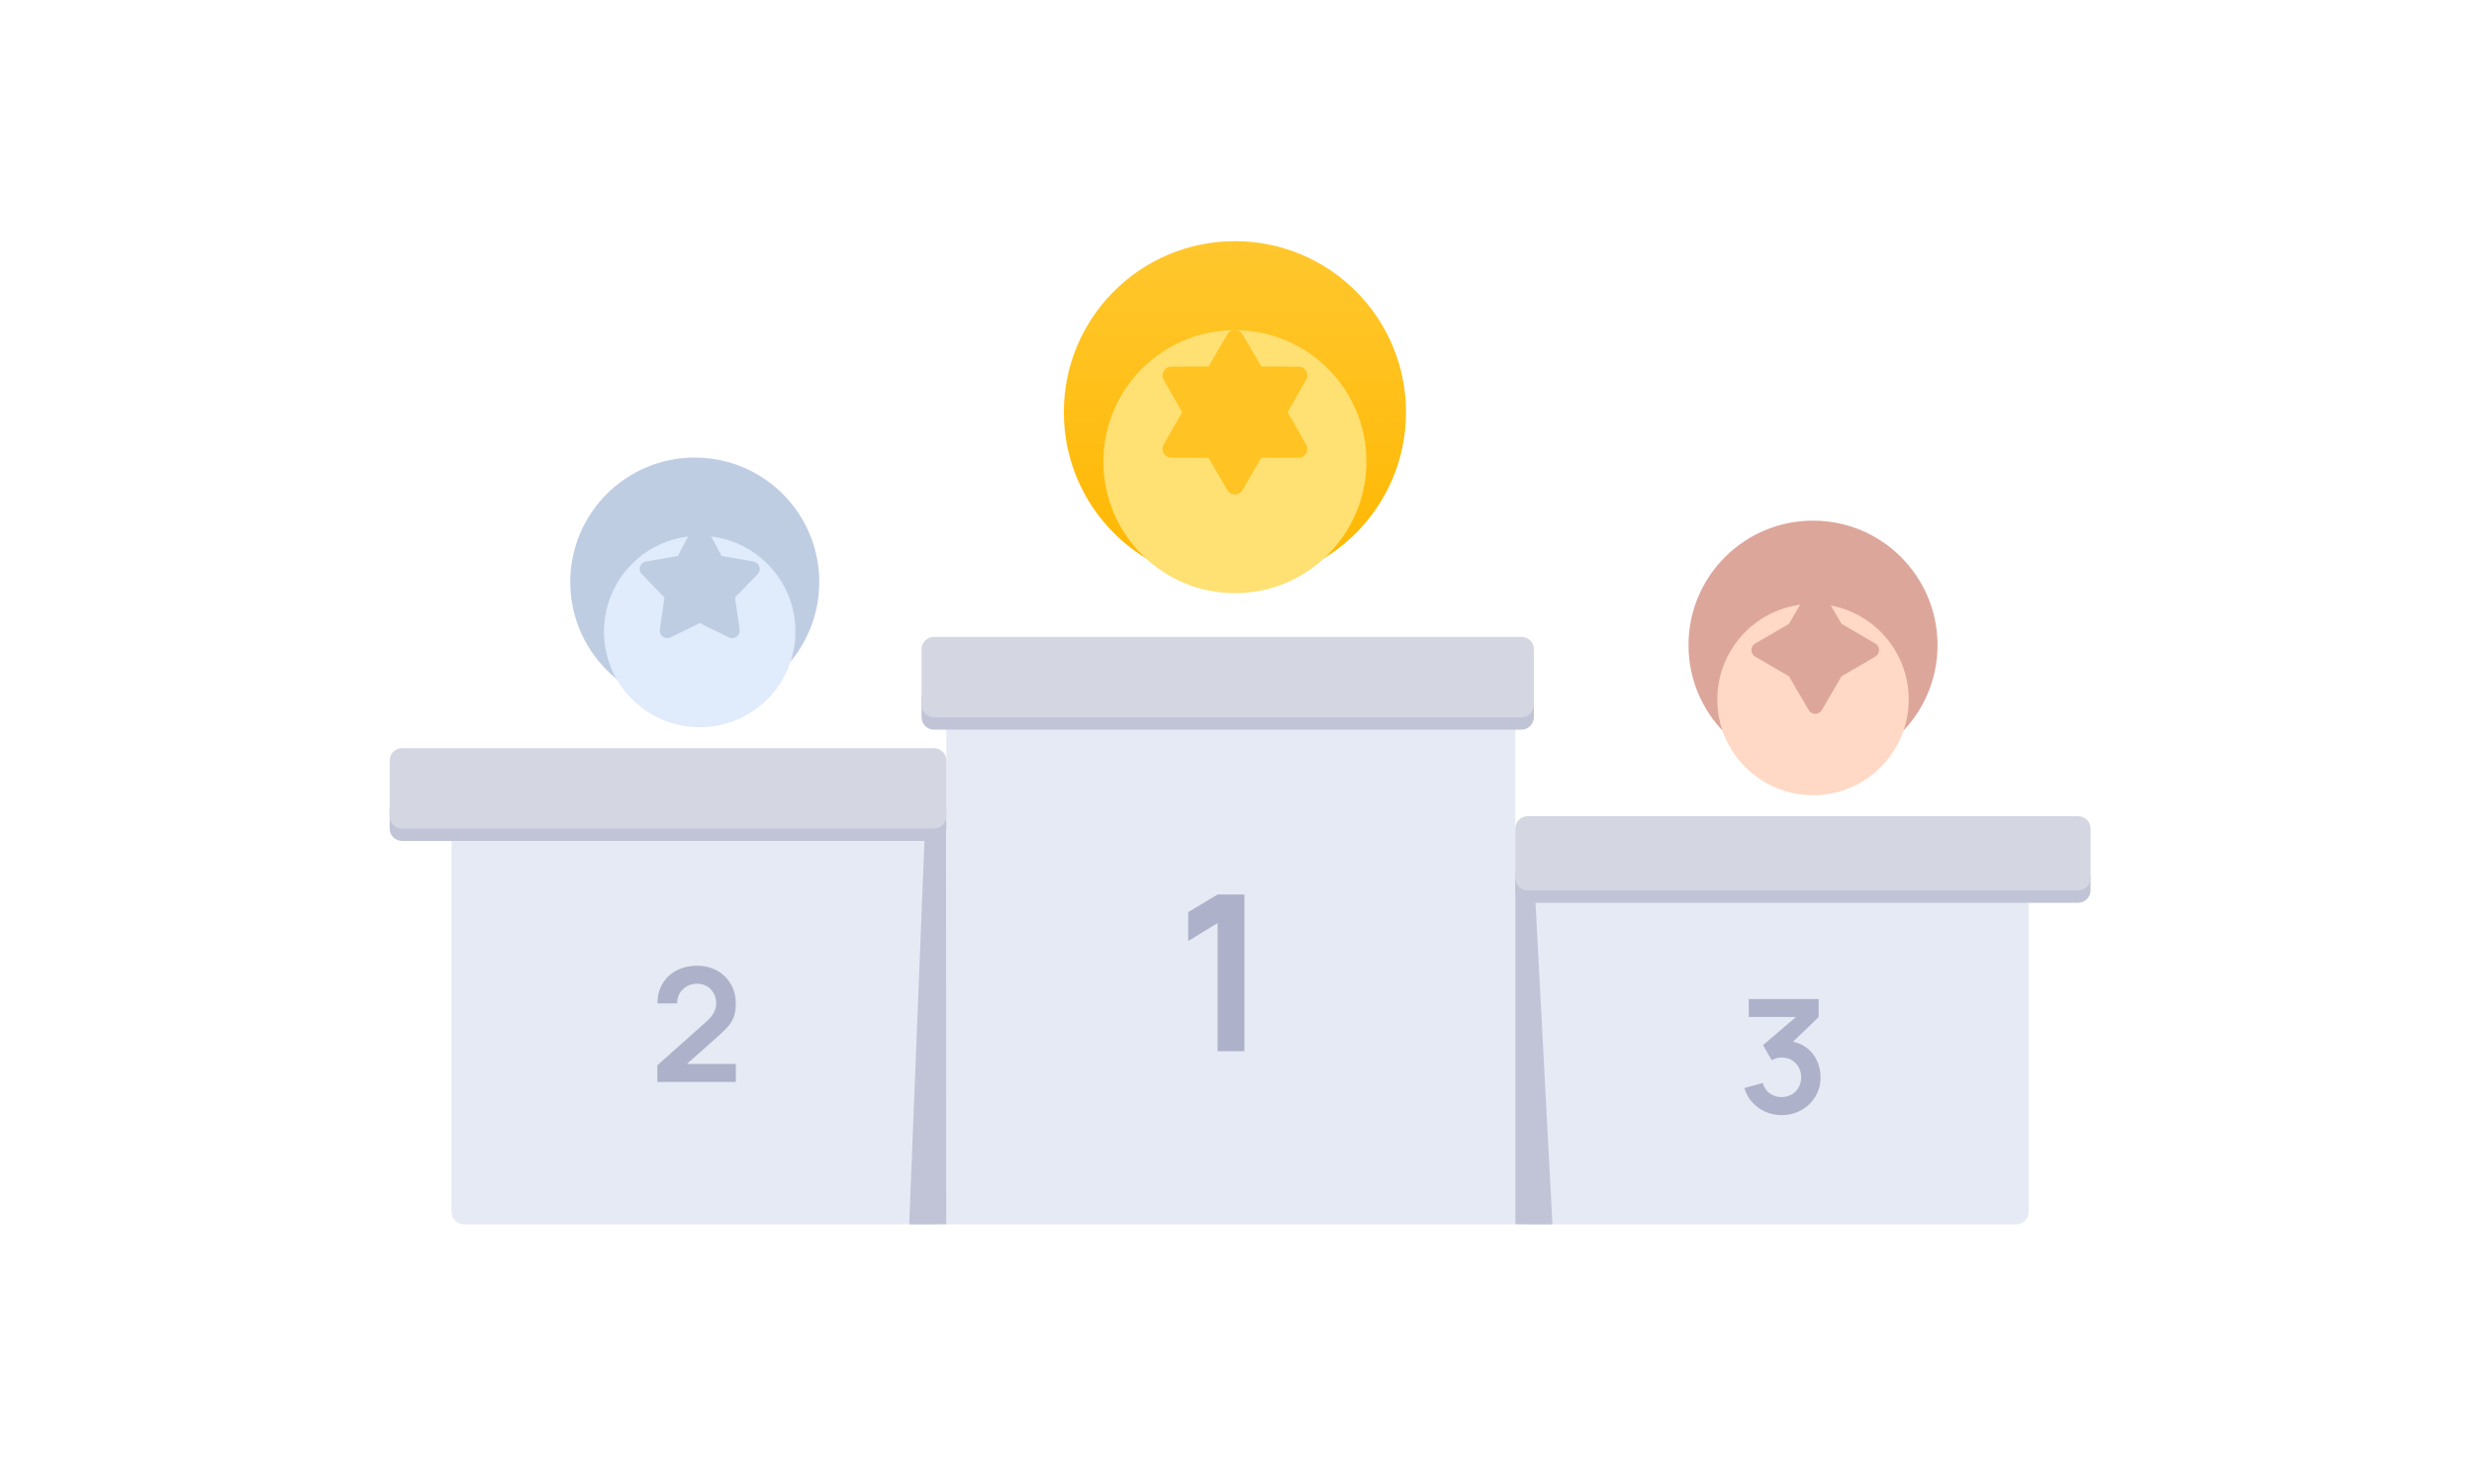 <svg width="400" height="240" viewBox="0 0 400 240" fill="none" xmlns="http://www.w3.org/2000/svg">
  <rect width="400" height="240" rx="10.526" fill="white"/>
  <path d="M245 113H153V198H245V113Z" fill="#E6EAF4"/>
  <path d="M151 133H75C73.895 133 73 133.895 73 135V196C73 197.105 73.895 198 75 198H151C152.105 198 153 197.105 153 196V135C153 133.895 152.105 133 151 133Z" fill="#E6EAF4"/>
  <path d="M326 141H247C245.895 141 245 141.895 245 143V196C245 197.105 245.895 198 247 198H326C327.105 198 328 197.105 328 196V143C328 141.895 327.105 141 326 141Z" fill="#E6EAF4"/>
  <path d="M152.97 133L153 198H147L149.584 133H152.97Z" fill="#C1C4D6"/>
  <path d="M245 141V198H251L248 141H245Z" fill="#C1C4D6"/>
  <path d="M151 129H65C63.895 129 63 129.895 63 131V134C63 135.105 63.895 136 65 136H151C152.105 136 153 135.105 153 134V131C153 129.895 152.105 129 151 129Z" fill="#C1C4D6"/>
  <path d="M336 140H247C245.895 140 245 140.895 245 142V144C245 145.105 245.895 146 247 146H336C337.105 146 338 145.105 338 144V142C338 140.895 337.105 140 336 140Z" fill="#C1C4D6"/>
  <path d="M246 111H151C149.895 111 149 111.895 149 113V116C149 117.105 149.895 118 151 118H246C247.105 118 248 117.105 248 116V113C248 111.895 247.105 111 246 111Z" fill="#C1C4D6"/>
  <path d="M246 103H151C149.895 103 149 103.895 149 105V114C149 115.105 149.895 116 151 116H246C247.105 116 248 115.105 248 114V105C248 103.895 247.105 103 246 103Z" fill="#D4D6E2"/>
  <path d="M336 132H247C245.895 132 245 132.895 245 134V142C245 143.105 245.895 144 247 144H336C337.105 144 338 143.105 338 142V134C338 132.895 337.105 132 336 132Z" fill="#D4D6E2"/>
  <path d="M196.864 170V149.285L192.112 152.189V147.507L196.864 144.656H201.194V170H196.864Z" fill="#ADB2CA"/>
  <path d="M106.28 174.974V172.286L114.165 165.259C114.779 164.713 115.206 164.197 115.445 163.71C115.684 163.224 115.803 162.755 115.803 162.302C115.803 161.688 115.671 161.142 115.406 160.664C115.142 160.178 114.775 159.794 114.306 159.512C113.845 159.23 113.311 159.09 112.706 159.09C112.066 159.09 111.498 159.239 111.003 159.538C110.517 159.828 110.137 160.216 109.864 160.702C109.591 161.189 109.463 161.714 109.48 162.277H106.306C106.306 161.048 106.579 159.977 107.125 159.064C107.679 158.151 108.439 157.443 109.403 156.939C110.376 156.436 111.498 156.184 112.77 156.184C113.947 156.184 115.005 156.449 115.944 156.978C116.883 157.498 117.621 158.223 118.158 159.154C118.696 160.075 118.965 161.138 118.965 162.341C118.965 163.22 118.845 163.958 118.606 164.555C118.367 165.153 118.009 165.703 117.531 166.206C117.062 166.71 116.477 167.269 115.778 167.883L110.184 172.837L109.902 172.069H118.965V174.974H106.28Z" fill="#ADB2CA"/>
  <path d="M288.066 180.346C287.144 180.346 286.274 180.166 285.454 179.808C284.635 179.45 283.923 178.942 283.317 178.285C282.719 177.628 282.289 176.851 282.024 175.955L285.006 175.149C285.22 175.883 285.608 176.45 286.171 176.851C286.743 177.244 287.37 177.436 288.053 177.427C288.659 177.427 289.201 177.286 289.678 177.005C290.156 176.723 290.532 176.343 290.805 175.866C291.078 175.379 291.214 174.837 291.214 174.24C291.214 173.327 290.92 172.563 290.331 171.949C289.742 171.334 288.983 171.027 288.053 171.027C287.771 171.027 287.494 171.066 287.221 171.142C286.956 171.219 286.7 171.326 286.453 171.462L285.045 169.03L291.24 163.731L291.509 164.474H282.741V161.568H294.043V164.486L289.064 169.274L289.038 168.365C290.156 168.442 291.108 168.753 291.893 169.299C292.686 169.845 293.292 170.549 293.71 171.411C294.137 172.273 294.35 173.216 294.35 174.24C294.35 175.401 294.065 176.442 293.493 177.363C292.93 178.285 292.17 179.014 291.214 179.552C290.267 180.081 289.218 180.346 288.066 180.346Z" fill="#ADB2CA"/>
  <path d="M199.662 94.325C214.94 94.325 227.325 81.94 227.325 66.662C227.325 51.385 214.94 39 199.662 39C184.385 39 172 51.385 172 66.662C172 81.94 184.385 94.325 199.662 94.325Z" fill="url(#paint0_linear_991_6602)"/>
  <g filter="url(#filter0_di_991_6602)">
    <path d="M199.662 87.926C211.406 87.926 220.926 78.406 220.926 66.662C220.926 54.919 211.406 45.398 199.662 45.398C187.919 45.398 178.398 54.919 178.398 66.662C178.398 78.406 187.919 87.926 199.662 87.926Z" fill="#FFE072"/>
  </g>
  <g filter="url(#filter1_i_991_6602)">
    <path d="M200.886 54.057L203.925 59.27L209.958 59.294C211.043 59.294 211.725 60.475 211.182 61.416L208.187 66.657L211.182 71.899C211.72 72.844 211.043 74.016 209.958 74.02L203.925 74.044L200.886 79.257C200.339 80.198 198.981 80.198 198.434 79.257L195.395 74.044L189.362 74.02C188.277 74.02 187.595 72.84 188.138 71.899L191.133 66.657L188.138 61.416C187.6 60.47 188.277 59.299 189.362 59.294L195.395 59.27L198.434 54.057C198.981 53.116 200.339 53.116 200.886 54.057Z" fill="#FFC423"/>
  </g>
  <g filter="url(#filter2_i_991_6602)">
    <path d="M113.131 114.262C124.249 114.262 133.262 105.249 133.262 94.131C133.262 83.013 124.249 74 113.131 74C102.013 74 93 83.013 93 94.131C93 105.249 102.013 114.262 113.131 114.262Z" fill="#BFCDE3"/>
  </g>
  <g filter="url(#filter3_di_991_6602)">
    <path d="M113.131 109.607C121.678 109.607 128.607 102.678 128.607 94.131C128.607 85.585 121.678 78.656 113.131 78.656C104.585 78.656 97.656 85.585 97.656 94.131C97.656 102.678 104.585 109.607 113.131 109.607Z" fill="#E0EBFC"/>
  </g>
  <g filter="url(#filter4_i_991_6602)">
    <path d="M114.207 85.277L116.664 89.909L121.829 90.816C122.789 90.984 123.168 92.156 122.492 92.856L118.844 96.624L119.578 101.818C119.712 102.783 118.719 103.508 117.845 103.08L113.132 100.776L108.418 103.08C107.544 103.508 106.546 102.783 106.685 101.818L107.42 96.624L103.772 92.856C103.095 92.156 103.474 90.984 104.434 90.816L109.599 89.909L112.056 85.277C112.512 84.418 113.746 84.418 114.202 85.277H114.207Z" fill="#BFCDE3"/>
  </g>
  <g filter="url(#filter5_i_991_6602)">
    <path d="M293.131 125.262C304.249 125.262 313.262 116.249 313.262 105.131C313.262 94.013 304.249 85 293.131 85C282.013 85 273 94.013 273 105.131C273 116.249 282.013 125.262 293.131 125.262Z" fill="#DDA69A"/>
  </g>
  <g filter="url(#filter6_di_991_6602)">
    <path d="M293.131 120.607C301.678 120.607 308.607 113.678 308.607 105.131C308.607 96.585 301.678 89.656 293.131 89.656C284.585 89.656 277.656 96.585 277.656 105.131C277.656 113.678 284.585 120.607 293.131 120.607Z" fill="#FFD9C5"/>
  </g>
  <g filter="url(#filter7_i_991_6602)">
    <path d="M294.542 95.412L297.739 100.889L303.216 104.085C304.018 104.556 304.018 105.713 303.216 106.183L297.739 109.38L294.542 114.857C294.072 115.658 292.915 115.658 292.445 114.857L289.248 109.38L283.771 106.183C282.97 105.713 282.97 104.556 283.771 104.085L289.248 100.889L292.445 95.412C292.915 94.61 294.072 94.61 294.542 95.412Z" fill="#DDA69A"/>
  </g>
  <path d="M151 121H65C63.895 121 63 121.895 63 123V132C63 133.105 63.895 134 65 134H151C152.105 134 153 133.105 153 132V123C153 121.895 152.105 121 151 121Z" fill="#D4D6E2"/>
  <defs>
    <filter id="filter0_di_991_6602" x="174.398" y="45.398" width="50.528" height="50.528" filterUnits="userSpaceOnUse" color-interpolation-filters="sRGB">
      <feFlood flood-opacity="0" result="BackgroundImageFix"/>
      <feColorMatrix in="SourceAlpha" type="matrix" values="0 0 0 0 0 0 0 0 0 0 0 0 0 0 0 0 0 0 127 0" result="hardAlpha"/>
      <feOffset dy="4"/>
      <feGaussianBlur stdDeviation="2"/>
      <feComposite in2="hardAlpha" operator="out"/>
      <feColorMatrix type="matrix" values="0 0 0 0 0 0 0 0 0 0 0 0 0 0 0 0 0 0 0.15 0"/>
      <feBlend mode="normal" in2="BackgroundImageFix" result="effect1_dropShadow_991_6602"/>
      <feBlend mode="normal" in="SourceGraphic" in2="effect1_dropShadow_991_6602" result="shape"/>
      <feColorMatrix in="SourceAlpha" type="matrix" values="0 0 0 0 0 0 0 0 0 0 0 0 0 0 0 0 0 0 127 0" result="hardAlpha"/>
      <feOffset dy="4"/>
      <feGaussianBlur stdDeviation="2"/>
      <feComposite in2="hardAlpha" operator="arithmetic" k2="-1" k3="1"/>
      <feColorMatrix type="matrix" values="0 0 0 0 1 0 0 0 0 1 0 0 0 0 1 0 0 0 0.25 0"/>
      <feBlend mode="normal" in2="shape" result="effect2_innerShadow_991_6602"/>
    </filter>
    <filter id="filter1_i_991_6602" x="187.947" y="53.352" width="23.426" height="26.611" filterUnits="userSpaceOnUse" color-interpolation-filters="sRGB">
      <feFlood flood-opacity="0" result="BackgroundImageFix"/>
      <feBlend mode="normal" in="SourceGraphic" in2="BackgroundImageFix" result="shape"/>
      <feColorMatrix in="SourceAlpha" type="matrix" values="0 0 0 0 0 0 0 0 0 0 0 0 0 0 0 0 0 0 127 0" result="hardAlpha"/>
      <feOffset/>
      <feGaussianBlur stdDeviation="1.6"/>
      <feComposite in2="hardAlpha" operator="arithmetic" k2="-1" k3="1"/>
      <feColorMatrix type="matrix" values="0 0 0 0 0.925 0 0 0 0 0.617 0 0 0 0 0.005 0 0 0 0.4 0"/>
      <feBlend mode="normal" in2="shape" result="effect1_innerShadow_991_6602"/>
    </filter>
    <filter id="filter2_i_991_6602" x="92.2" y="74" width="41.062" height="40.262" filterUnits="userSpaceOnUse" color-interpolation-filters="sRGB">
      <feFlood flood-opacity="0" result="BackgroundImageFix"/>
      <feBlend mode="normal" in="SourceGraphic" in2="BackgroundImageFix" result="shape"/>
      <feColorMatrix in="SourceAlpha" type="matrix" values="0 0 0 0 0 0 0 0 0 0 0 0 0 0 0 0 0 0 127 0" result="hardAlpha"/>
      <feOffset dx="-0.8"/>
      <feGaussianBlur stdDeviation="1.6"/>
      <feComposite in2="hardAlpha" operator="arithmetic" k2="-1" k3="1"/>
      <feColorMatrix type="matrix" values="0 0 0 0 0.647 0 0 0 0 0.695 0 0 0 0 0.769 0 0 0 1 0"/>
      <feBlend mode="normal" in2="shape" result="effect1_innerShadow_991_6602"/>
    </filter>
    <filter id="filter3_di_991_6602" x="93.656" y="78.656" width="38.95" height="38.95" filterUnits="userSpaceOnUse" color-interpolation-filters="sRGB">
      <feFlood flood-opacity="0" result="BackgroundImageFix"/>
      <feColorMatrix in="SourceAlpha" type="matrix" values="0 0 0 0 0 0 0 0 0 0 0 0 0 0 0 0 0 0 127 0" result="hardAlpha"/>
      <feOffset dy="4"/>
      <feGaussianBlur stdDeviation="2"/>
      <feComposite in2="hardAlpha" operator="out"/>
      <feColorMatrix type="matrix" values="0 0 0 0 0 0 0 0 0 0 0 0 0 0 0 0 0 0 0.15 0"/>
      <feBlend mode="normal" in2="BackgroundImageFix" result="effect1_dropShadow_991_6602"/>
      <feBlend mode="normal" in="SourceGraphic" in2="effect1_dropShadow_991_6602" result="shape"/>
      <feColorMatrix in="SourceAlpha" type="matrix" values="0 0 0 0 0 0 0 0 0 0 0 0 0 0 0 0 0 0 127 0" result="hardAlpha"/>
      <feOffset dy="4"/>
      <feGaussianBlur stdDeviation="2"/>
      <feComposite in2="hardAlpha" operator="arithmetic" k2="-1" k3="1"/>
      <feColorMatrix type="matrix" values="0 0 0 0 1 0 0 0 0 1 0 0 0 0 1 0 0 0 0.25 0"/>
      <feBlend mode="normal" in2="shape" result="effect2_innerShadow_991_6602"/>
    </filter>
    <filter id="filter4_i_991_6602" x="103.429" y="84.633" width="19.406" height="18.573" filterUnits="userSpaceOnUse" color-interpolation-filters="sRGB">
      <feFlood flood-opacity="0" result="BackgroundImageFix"/>
      <feBlend mode="normal" in="SourceGraphic" in2="BackgroundImageFix" result="shape"/>
      <feColorMatrix in="SourceAlpha" type="matrix" values="0 0 0 0 0 0 0 0 0 0 0 0 0 0 0 0 0 0 127 0" result="hardAlpha"/>
      <feOffset/>
      <feGaussianBlur stdDeviation="0.8"/>
      <feComposite in2="hardAlpha" operator="arithmetic" k2="-1" k3="1"/>
      <feColorMatrix type="matrix" values="0 0 0 0 0.613 0 0 0 0 0.657 0 0 0 0 0.789 0 0 0 1 0"/>
      <feBlend mode="normal" in2="shape" result="effect1_innerShadow_991_6602"/>
    </filter>
    <filter id="filter5_i_991_6602" x="273" y="84.2" width="40.262" height="41.062" filterUnits="userSpaceOnUse" color-interpolation-filters="sRGB">
      <feFlood flood-opacity="0" result="BackgroundImageFix"/>
      <feBlend mode="normal" in="SourceGraphic" in2="BackgroundImageFix" result="shape"/>
      <feColorMatrix in="SourceAlpha" type="matrix" values="0 0 0 0 0 0 0 0 0 0 0 0 0 0 0 0 0 0 127 0" result="hardAlpha"/>
      <feOffset dy="-0.8"/>
      <feGaussianBlur stdDeviation="1.6"/>
      <feComposite in2="hardAlpha" operator="arithmetic" k2="-1" k3="1"/>
      <feColorMatrix type="matrix" values="0 0 0 0 0.659 0 0 0 0 0.494 0 0 0 0 0.459 0 0 0 0.6 0"/>
      <feBlend mode="normal" in2="shape" result="effect1_innerShadow_991_6602"/>
    </filter>
    <filter id="filter6_di_991_6602" x="273.656" y="89.656" width="38.95" height="38.95" filterUnits="userSpaceOnUse" color-interpolation-filters="sRGB">
      <feFlood flood-opacity="0" result="BackgroundImageFix"/>
      <feColorMatrix in="SourceAlpha" type="matrix" values="0 0 0 0 0 0 0 0 0 0 0 0 0 0 0 0 0 0 127 0" result="hardAlpha"/>
      <feOffset dy="4"/>
      <feGaussianBlur stdDeviation="2"/>
      <feComposite in2="hardAlpha" operator="out"/>
      <feColorMatrix type="matrix" values="0 0 0 0 0 0 0 0 0 0 0 0 0 0 0 0 0 0 0.15 0"/>
      <feBlend mode="normal" in2="BackgroundImageFix" result="effect1_dropShadow_991_6602"/>
      <feBlend mode="normal" in="SourceGraphic" in2="effect1_dropShadow_991_6602" result="shape"/>
      <feColorMatrix in="SourceAlpha" type="matrix" values="0 0 0 0 0 0 0 0 0 0 0 0 0 0 0 0 0 0 127 0" result="hardAlpha"/>
      <feOffset dy="4"/>
      <feGaussianBlur stdDeviation="2"/>
      <feComposite in2="hardAlpha" operator="arithmetic" k2="-1" k3="1"/>
      <feColorMatrix type="matrix" values="0 0 0 0 1 0 0 0 0 1 0 0 0 0 1 0 0 0 0.25 0"/>
      <feBlend mode="normal" in2="shape" result="effect2_innerShadow_991_6602"/>
    </filter>
    <filter id="filter7_i_991_6602" x="283.17" y="94.811" width="20.647" height="20.647" filterUnits="userSpaceOnUse" color-interpolation-filters="sRGB">
      <feFlood flood-opacity="0" result="BackgroundImageFix"/>
      <feBlend mode="normal" in="SourceGraphic" in2="BackgroundImageFix" result="shape"/>
      <feColorMatrix in="SourceAlpha" type="matrix" values="0 0 0 0 0 0 0 0 0 0 0 0 0 0 0 0 0 0 127 0" result="hardAlpha"/>
      <feOffset/>
      <feGaussianBlur stdDeviation="1.6"/>
      <feComposite in2="hardAlpha" operator="arithmetic" k2="-1" k3="1"/>
      <feColorMatrix type="matrix" values="0 0 0 0 0 0 0 0 0 0 0 0 0 0 0 0 0 0 0.1 0"/>
      <feBlend mode="normal" in2="shape" result="effect1_innerShadow_991_6602"/>
    </filter>
    <linearGradient id="paint0_linear_991_6602" x1="199.662" y1="39" x2="199.662" y2="94.325" gradientUnits="userSpaceOnUse">
      <stop stop-color="#FFC72E"/>
      <stop offset="1" stop-color="#FFB700"/>
    </linearGradient>
  </defs>
</svg>
